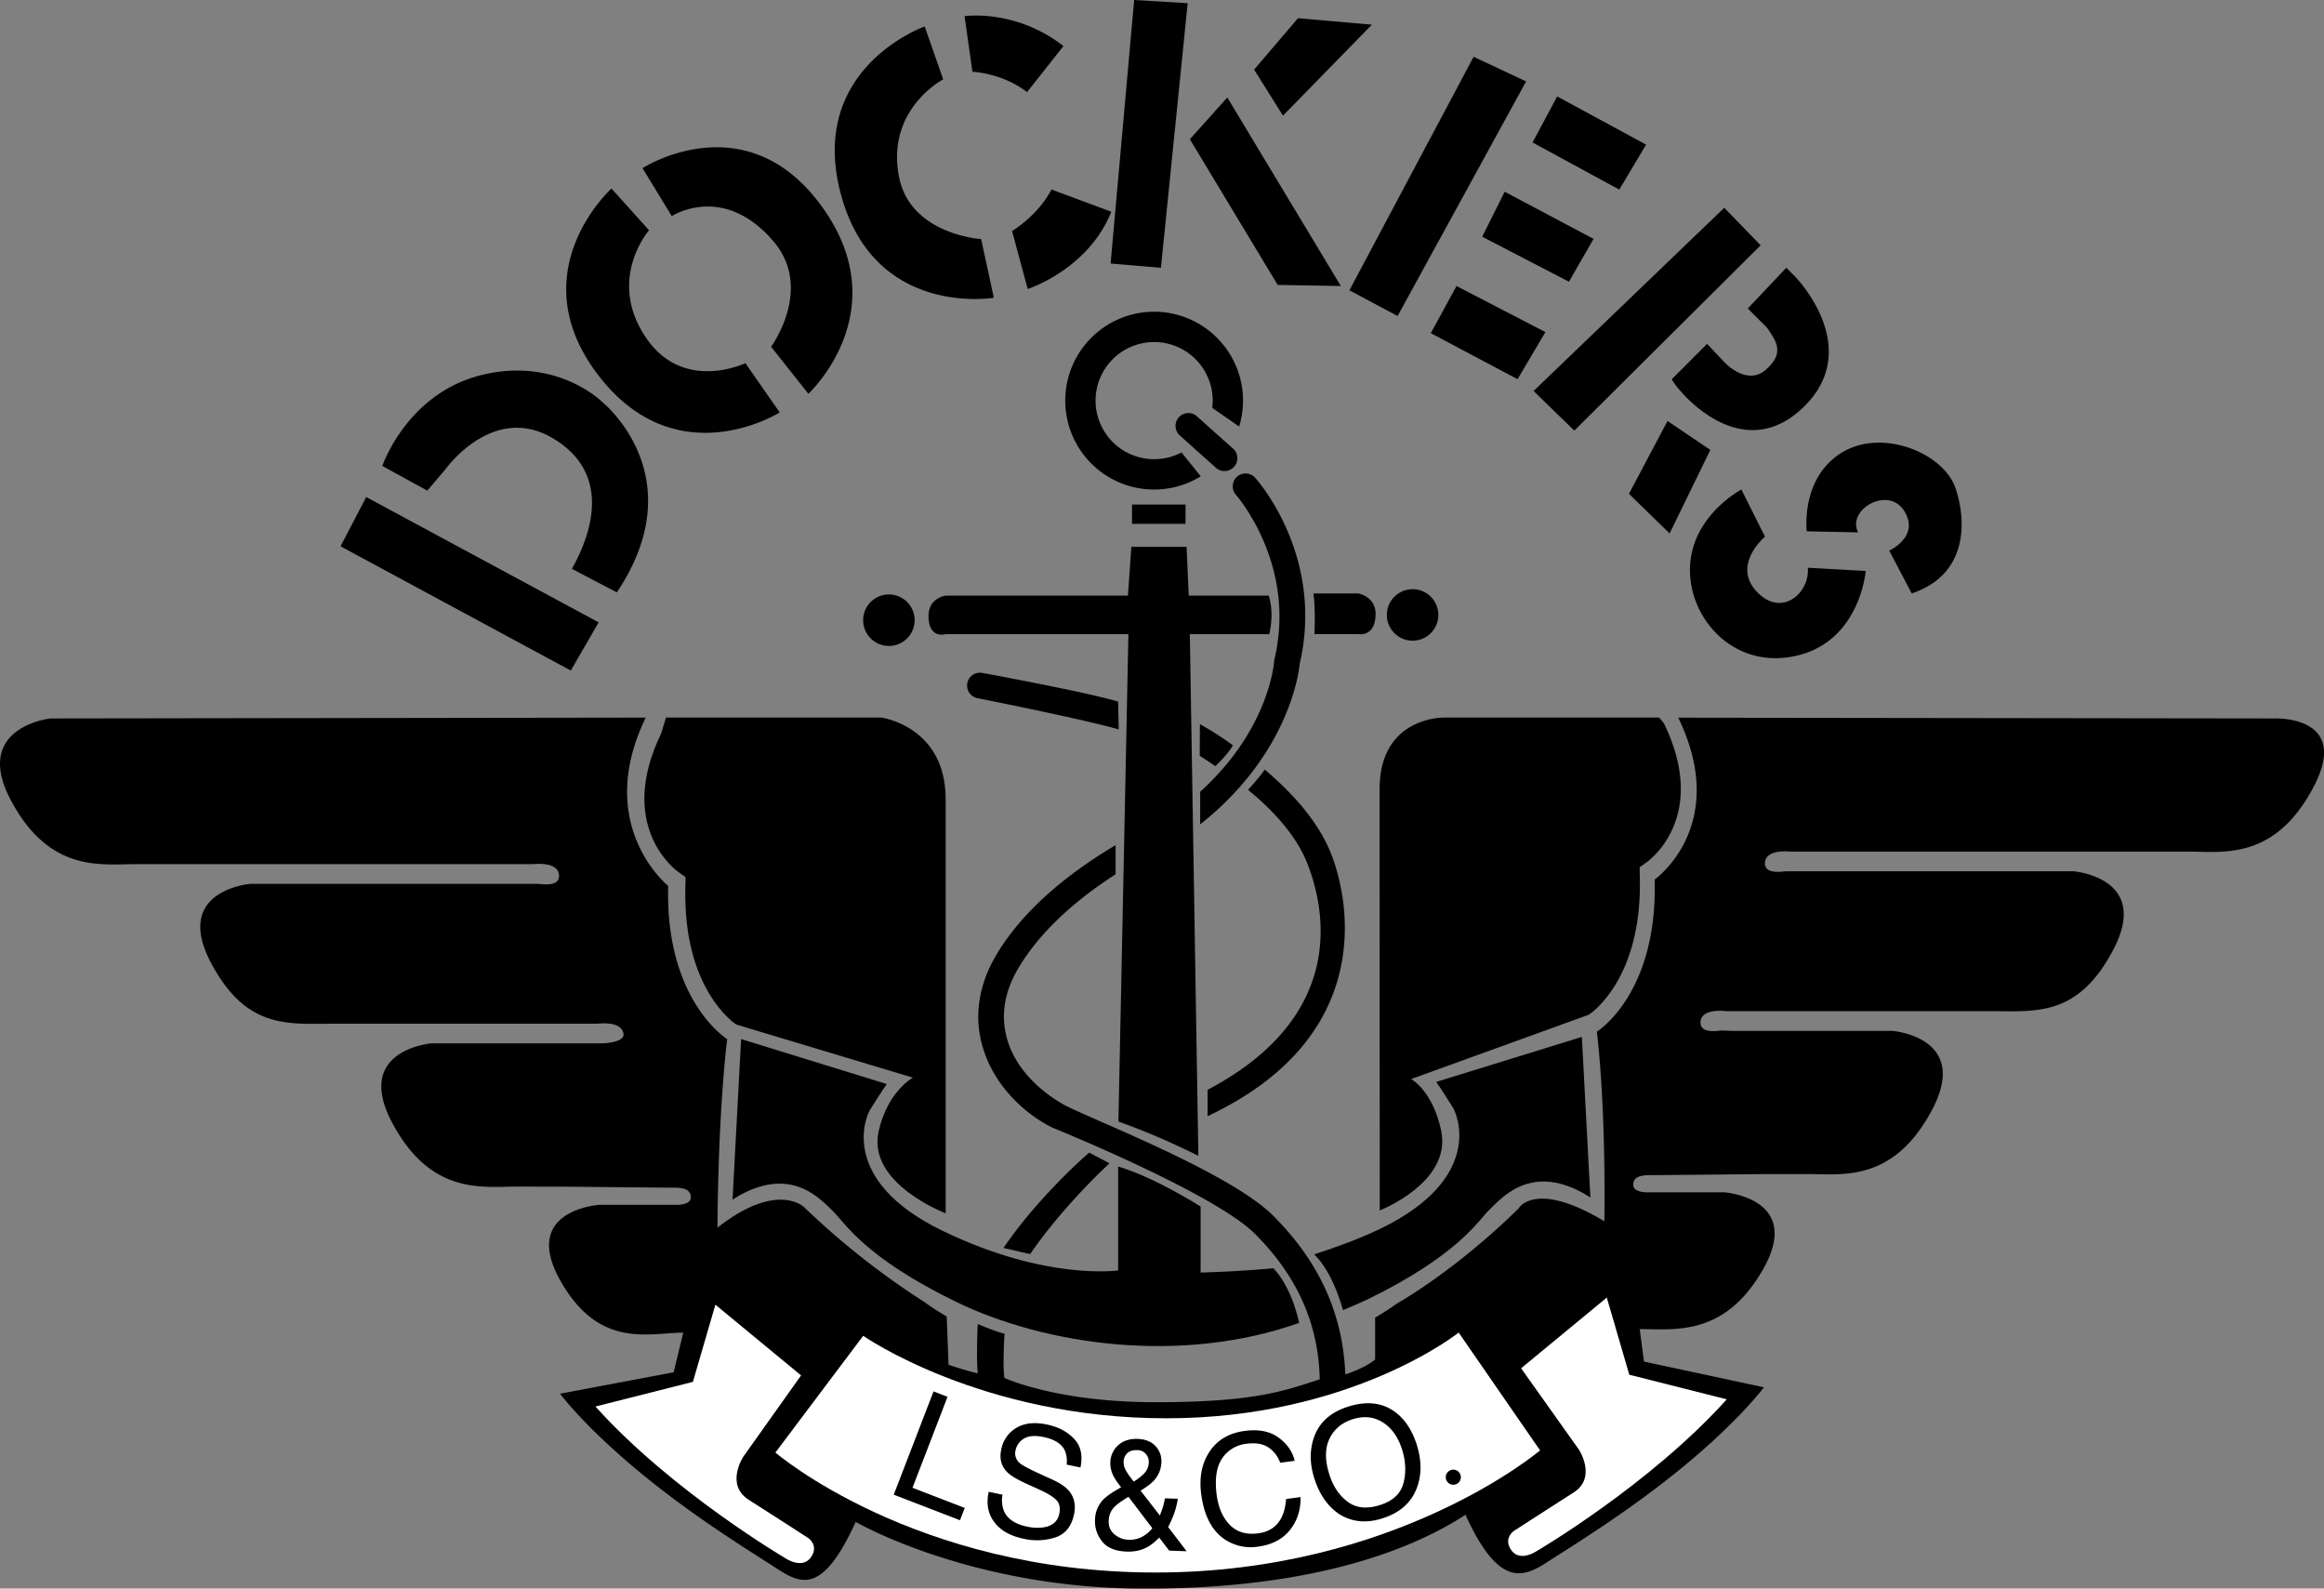 <svg xmlns="http://www.w3.org/2000/svg" viewBox="0 0 62.62 42.796"><rect x="0" y="0" width="62.62" height="42.796" fill="#808080" stroke="none"/><path d="M9.176 14.717l6.204 3.347.751-1.298-6.263-3.376zM16.621 15.958c2.106-3.146-.404-5.137-.404-5.137s-1.212-1.212-3.231-.721c-2.021.491-2.684 2.453-2.684 2.453l1.212.664.49-.577s1.27-1.789 2.886-.837 1.039 2.597.52 3.521l1.211.634zM16.477 5.079s-2.521 2.271-.317 5.079c2.106 2.684 4.849.953 4.849.953l-.924-1.328s-1.674.808-2.684-.693c-1.06-1.573.087-2.886.087-2.886l-1.011-1.125zM24.916.713s-3.201 1.126-2.246 4.566c.913 3.287 4.109 2.743 4.109 2.743l-.342-1.581s-1.904-.117-2.212-1.671c-.361-1.827 1.189-2.631 1.189-2.631L24.916.713zM27.674 2.481c-.666-.515-1.472-.548-1.472-.548L25.99.436s1.366-.206 2.665.805l-.981 1.24zM29.944 5.704c-.625 1.562-2.253 2.081-2.253 2.081l-.421-1.561s.698-.414 1.062-1.119l1.612.599zM17.313 4.53s2.824-1.824 4.877 1.097c1.963 2.791-.408 4.981-.408 4.981l-1.005-1.267s1.157-1.57.057-2.848c-1.356-1.576-2.733-.67-2.733-.67l-.788-1.293zM30.56 0l-.635 7.099 1.356.115.721-7.128zM32.061 3.751l1.009-1.125 3.059 5.079-1.702-.029zM33.792 1.875L34.975.49l1.991.174-2.396 2.452zM36.36 7.82l3.347-6.291 1.414.664-3.463 6.32zM39.246 7.705l2.395 1.241-.75 1.269-2.338-1.24zM39.938 6.377l.606-1.212 2.395 1.27-.664 1.154zM41.295 3.838l.663-1.241 2.396 1.299-.722 1.211zM41.323 10.533l5.137-4.935.981 1.01-5.021 4.993zM45.046 10.215l.952-.952.462.491s.606.664 1.126.202c.52-.462.26-.779.028-1.126l-.52-.52 1.039-1.097.23.231s1.934 1.962.174 3.578c-1.683 1.547-3.376-.547-3.491-.807zM44.931 11.341l1.154.779-1.097 2.251-1.096-1.068zM46.922 13.188l.635 1.27s-.895.75-.23 1.472c.663.721 1.442.058 1.385-.635l1.559.086s-.145 1.876-1.847 2.28c-1.703.404-2.944-1.01-2.886-2.395.057-1.386 1.384-2.078 1.384-2.078zM48.683 14.313s-.174-1.414.923-2.107c1.097-.692 2.771 0 3.088.953.317.952.289 2.337-1.183 2.828l-.606-1.154s.837-.375.404-1.068c-.434-.692-1.559-.028-1.241.577l-1.385-.029zM32.664 10.988a1.578 1.578 0 1 0-.829 1.2l.519.644a2.395 2.395 0 1 1 1.035-1.341l-.725-.503z"/><path d="M31.78 11.723l.986.882a.347.347 0 0 0 .482-.498l-.987-.882a.345.345 0 0 0-.489.008.348.348 0 0 0 .008.49zM32.337 22.21c2.474-1.961 2.678-4.245 2.686-4.353l-.009.056c.688-2.914-1.118-4.958-1.196-5.044a.345.345 0 1 0-.513.464h-.001c.017.019 1.639 1.871 1.037 4.422l-.007.027-.002.028c-.007.087-.149 1.85-1.994 3.52v.88zM35.391 15.987h1.212s.462.086.462.548c0 .635-.462.548-.462.548h-1.184s.029-.692-.028-1.096z"/><path d="M34.184 16.045H32.03l-.057-1.313h-1.489l-.092 1.313H25.48s-.462.058-.462.548c0 .635.462.491.462.491h4.925l-.269 13.13c1.145.404 2.154.924 2.154.924l-.23-14.054h2.141c.145-.635-.017-1.039-.017-1.039z"/><circle cx="23.951" cy="16.708" r=".694"/><circle cx="38.062" cy="16.566" r=".694"/><path d="M30.127 18.901c-.874-.262-3.552-.753-3.659-.773a.346.346 0 0 0-.127.681c.025.004 2.965.591 3.803.842l-.017-.75zM32.539 29.359c3.817-2.013 3.143-4.929 2.69-6.09-.298-.763-.931-1.444-1.6-1.991 0 0 .304-.331.449-.546.757.64 1.454 1.411 1.795 2.286.521 1.333 1.149 4.945-3.335 7.051v-.71zM33.22 20.078c-.462-.339-.852-.549-.889-.57l-.004.854c.101.063.247.158.421.278 0 0 .332-.309.472-.562zM29.348 31.051c-.053.042-1.366 1.184-2.309 2.568l.719.166c.881-1.294 2.126-2.437 2.138-2.446l-.548-.288z"/><path d="M23.894 29.204l-3.925-1.212-.231 4.328s.636-.461 1.328-.433 1.125.49 1.414.779c.288.288.837 1.212 3.261 2.395s6.089 1.703 9.264.577c0 0-.174-.923-.693-1.472 0 0-.837.086-1.962.116v-1.778s-1.199-.772-2.222-1.079v2.799s-1.934.289-4.733-1.068c-2.799-1.356-2.077-3.088-1.933-3.29-.001.002.345-.547.432-.662zM36.187 35.293c.178-.075.497-.207.664-.289 2.424-1.183 2.973-2.107 3.261-2.395.289-.289.722-.75 1.414-.779.692-.029 1.327.433 1.327.433l-.23-4.329-3.925 1.212c.087.115.433.664.433.664.145.202.866 1.933-1.933 3.29-.578.28-1.295.536-1.79.692-.001 0 .461.375.779 1.501z"/><path d="M19.841 27.602c-.06-.038-1.45-.971-1.373-3.724 0 0 .007-.246.004-.248l-.2-.143c-.069-.049-1.67-1.228-.456-3.73l.129-.426h5.805s1.731.234 1.731 2.196v11.159s-2.107-.797-1.809-2.193c.231-1.078.924-1.462.924-1.462l-4.755-1.429zM42.813 27.335c.059-.039 1.449-.971 1.372-3.724 0 0-.007-.246-.004-.248l.2-.143c.069-.049 1.67-1.228.456-3.729l-.129-.16h-5.805s-1.731-.033-1.731 1.93l.005 11.348s1.953-.759 1.654-2.155c-.23-1.077-.808-1.385-.808-1.385l4.79-1.734z"/><path d="M27.067 35.928c-.016.255-.047.89-.003 1.192 0 0 1.389.655 4.072.655s3.482-.311 4.425-.617c-.035-1.497-.605-2.778-1.745-3.918-1.092-1.091-5.383-2.831-5.447-2.857-.698-.338-1.56-1.081-1.884-2.154-.248-.818-.126-1.679.352-2.489.844-1.432 2.311-2.429 3.223-2.972v.784c-.824.532-1.949 1.391-2.626 2.54-.383.648-.479 1.3-.286 1.937.261.86 1 1.439 1.502 1.722.641.36 4.466 1.81 5.656 3 1.242 1.242 1.879 2.642 1.944 4.275 0 0 .543-.172.803-.404v-1.125s.346-.202.577-.375c0 0 1.549-.856 3.289-2.568 0 0 .434-.779 2.31.346 0 0 .058-2.856-.202-5.107 0 0 1.645-1.01 1.558-4.098 0 0 2.049-1.446.635-4.361l16.046.021s2.106-.104 1.067 1.857c-1.039 1.963-2.424 1.731-3.348 1.731H48.25s-.661-.085-.692.289c-.028.346.49.24.577.24h7.734s2.106.164 1.067 2.126c-.957 1.809-2.092 1.642-3.318 1.642h-7.105s-.661-.092-.692.282c-.028.346.49.24.577.24l.309.01h4.286s2.106.164 1.067 2.126-2.424 1.731-3.348 1.731h-1.169s-2.842.029-3.073.029c-.23 0-.462.029-.462.26s.434.202.434.202h2.02s2.106.156 1.068 2.031c-1.039 1.874-2.425 1.654-3.348 1.654l.115.875 3.232.693s-.636.866-2.136 2.107c-1.501 1.241-3.03 2.164-3.694 2.597-.663.433-1.317.693-2.212-1.27-1.327.866-3.935 1.991-8.639 1.991-4.703 0-7.791-1.799-7.791-1.799-.895 1.962-1.472 1.684-2.136 1.25s-2.193-1.356-3.693-2.597c-1.501-1.241-2.136-2.106-2.136-2.106l3.059-.577.26-1.068c-.923 0-2.271.457-3.318-1.413-1.067-1.906 1.067-2.031 1.067-2.031h2.021s.433.029.433-.202c0-.23-.23-.26-.462-.26-.23 0-3.073-.028-3.073-.028H13.91c-.923 0-2.309.23-3.348-1.731-1.038-1.963 1.068-2.129 1.068-2.129h4.594c.087 0 .601-.035.577-.247-.04-.373-.692-.282-.692-.282H9.003c-1.227 0-2.361.167-3.319-1.642-1.038-1.962 1.068-2.126 1.068-2.126h7.733c.087 0 .606.105.577-.241-.031-.374-.692-.289-.692-.289H3.635c-.923 0-2.309.231-3.347-1.731-1.039-1.962 1.067-2.194 1.067-2.194l16.045-.023c-1.414 2.915.605 4.534.605 4.534-.086 3.088 1.588 4.127 1.588 4.127-.26 2.25-.26 5.079-.26 5.079 1.616-1.27 2.337-.548 2.337-.548a21.065 21.065 0 0 0 3.262 2.568c.23.173.577.375.577.375l.05 1.298s.411.146.787.232c-.042-.454-.006-1.234 0-1.328.001-.001.519.222.721.259z"/><path fill="#fff" d="M20.893 39.131s3.751 3.232 10.244 3.232 10.36-3.29 10.36-3.29l-2.193-3.174s-2.886 2.309-7.879 2.309c-4.992 0-8.166-2.222-8.166-2.222l-2.366 3.145z"/><circle cx="39.159" cy="39.795" r=".204"/><path d="M24.082 40.266l1.072-2.782.377.146-.944 2.45 1.408.543-.128.331zM26.641 40.189l.371.077a.822.822 0 0 0 .034.428c.091.221.302.365.633.434.148.031.288.038.419.021.252-.033.4-.156.444-.368.033-.159.007-.282-.078-.371-.087-.087-.232-.177-.437-.271l-.377-.172c-.246-.111-.416-.214-.509-.306-.16-.161-.215-.362-.164-.604a.855.855 0 0 1 .406-.589c.216-.131.49-.162.822-.093.307.063.551.191.734.384.184.191.241.45.174.774l-.372-.077a.75.75 0 0 0-.052-.386c-.089-.178-.278-.296-.566-.356-.233-.048-.411-.034-.533.042a.475.475 0 0 0-.225.31.343.343 0 0 0 .114.351c.069.059.235.148.497.269l.39.178c.188.086.328.179.419.279.157.175.209.393.155.652-.067.323-.233.529-.497.62a1.61 1.61 0 0 1-.862.038c-.363-.075-.628-.227-.795-.455-.166-.224-.215-.494-.145-.809zM29.731 40.394a.809.809 0 0 0-.226.558c-.008.21.056.4.19.572.134.172.356.264.666.275.209.008.396-.034.561-.125.094-.052.198-.136.313-.252l.268.351.471.017-.506-.662c-.001.034.036-.036.111-.208.075-.173.128-.354.158-.543l-.347-.013c-.019.096-.036.17-.052.223a5.74 5.74 0 0 1-.085.24l-.52-.669c.168-.104.29-.196.363-.277a.759.759 0 0 0 .198-.494.584.584 0 0 0-.158-.429c-.112-.121-.271-.187-.479-.194-.218-.008-.394.049-.528.17a.64.64 0 0 0-.212.471.725.725 0 0 0 .054.288c.039.101.118.225.238.374-.23.129-.391.238-.478.327z"/><path fill="#fff" d="M30.336 39.612a.46.46 0 0 1-.06-.24.334.334 0 0 1 .051-.167c.062-.098.168-.145.317-.139a.3.3 0 0 1 .232.104.321.321 0 0 1 .078.23.453.453 0 0 1-.131.302 1.54 1.54 0 0 1-.273.211 2.163 2.163 0 0 1-.214-.301zM30.035 41.339a.424.424 0 0 1-.16-.372.544.544 0 0 1 .147-.366c.061-.065.188-.158.384-.278l.643.846a.853.853 0 0 1-.258.222.708.708 0 0 1-.391.089.602.602 0 0 1-.365-.141z"/><path d="M33.541 38.548c.374-.049.678.01.91.18s.377.379.434.626l-.391.051a.822.822 0 0 0-.324-.417c-.147-.094-.34-.125-.578-.094a.901.901 0 0 0-.665.4c-.151.229-.199.554-.144.976.046.346.164.616.354.81.19.194.445.27.767.227.295-.039.504-.182.628-.429.066-.13.106-.295.121-.495l.391-.052c.006.315-.075.592-.242.828-.201.284-.501.453-.899.506a1.264 1.264 0 0 1-.906-.197c-.344-.234-.554-.638-.63-1.212-.058-.436.011-.809.204-1.118.208-.334.532-.532.97-.59zM35.382 38.794c-.099.336-.083.694.046 1.076.142.423.371.736.686.938.346.203.735.232 1.17.085.466-.157.769-.441.909-.854.12-.352.109-.738-.032-1.16-.132-.39-.333-.678-.604-.865-.348-.239-.771-.275-1.27-.107-.477.16-.779.456-.905.887z"/><path fill="#fff" d="M36.336 40.474c-.23-.162-.398-.398-.504-.712-.132-.391-.139-.718-.021-.98s.321-.443.613-.542c.302-.101.573-.08.815.064.241.144.419.382.53.714.105.314.124.618.055.91-.069.292-.272.495-.609.608-.356.12-.649.099-.879-.062zM19.276 35.148l2.309 1.905-1.559 2.193s-.49.75.145 1.155c.635.404 1.616 1.039 1.616 1.039s.288.202.058.52c-.231.317-.664.029-.664.029s-3.059-1.79-5.137-4.098l2.626-.664.606-2.079zM43.295 34.956l-2.309 1.905 1.559 2.193s.491.75-.145 1.154c-.635.404-1.615 1.039-1.615 1.039s-.289.202-.059.52c.231.317.664.029.664.029s3.06-1.789 5.137-4.098l-2.626-.664-.606-2.078z"/><path d="M30.502 13.592h1.442v.52h-1.442z"/></svg>